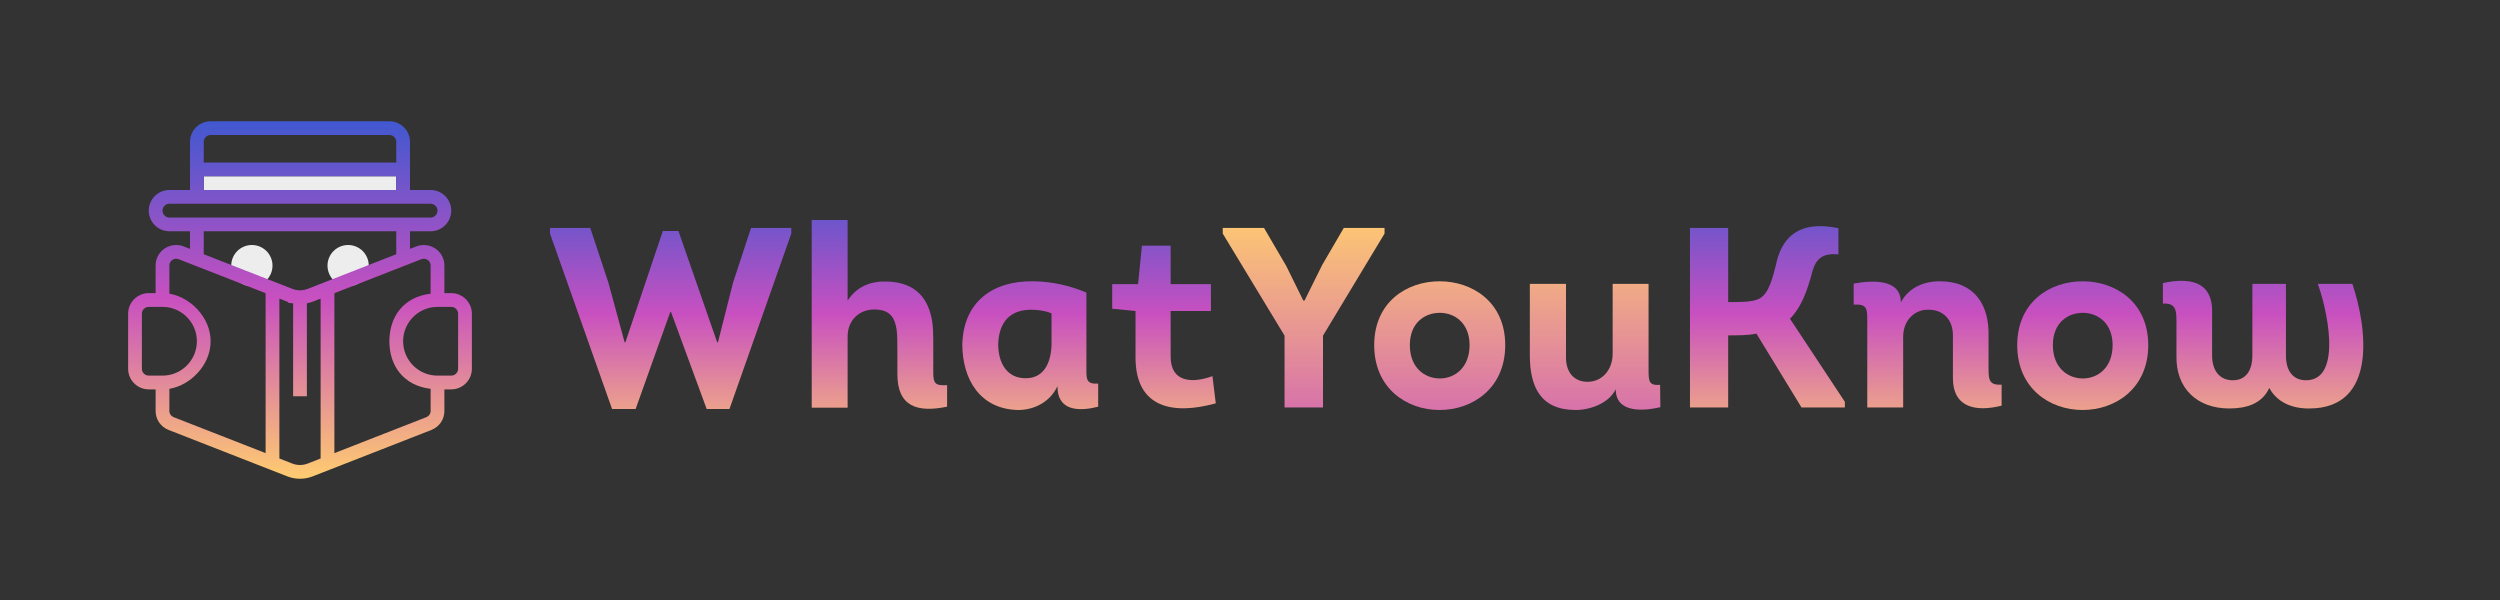 <svg width="250" height="60" viewBox="0 0 250 60" fill="none" xmlns="http://www.w3.org/2000/svg">
<rect x="0" y="0" width="250" height="60" fill="#333333" stroke="none"/>
<path d="M34.812 24.5C34.266 24.5 33.741 24.717 33.354 25.104C32.967 25.491 32.75 26.015 32.75 26.562C32.75 27.11 32.967 27.634 33.354 28.021C33.741 28.408 34.266 28.625 34.812 28.625C35.359 28.625 35.884 28.408 36.271 28.021C36.658 27.634 36.875 27.11 36.875 26.562C36.875 26.015 36.658 25.491 36.271 25.104C35.884 24.717 35.359 24.5 34.812 24.5Z" fill="#EDEDED"/>
<path d="M25.188 24.5C24.64 24.5 24.116 24.717 23.729 25.104C23.342 25.491 23.125 26.015 23.125 26.562C23.125 27.11 23.342 27.634 23.729 28.021C24.116 28.408 24.64 28.625 25.188 28.625C25.735 28.625 26.259 28.408 26.646 28.021C27.033 27.634 27.25 27.11 27.25 26.562C27.25 26.015 27.033 25.491 26.646 25.104C26.259 24.717 25.735 24.5 25.188 24.5V24.5Z" fill="#EDEDED"/>
<path d="M20.375 17.625H39.625V19H20.375V17.625Z" fill="#EDEDED"/>
<path d="M45.124 29.312H44.438V26.532C44.438 25.867 44.105 25.243 43.551 24.864C42.983 24.476 42.259 24.394 41.616 24.646L41 24.886V23.125H43.062C44.199 23.125 45.124 22.2 45.124 21.062C45.124 19.925 44.199 19 43.062 19H41V14.188C41 13.05 40.075 12.125 38.938 12.125H21.062C19.925 12.125 19 13.05 19 14.188V19H16.938C15.801 19 14.876 19.925 14.876 21.062C14.876 22.2 15.801 23.125 16.938 23.125H19V24.886L18.381 24.644C17.74 24.393 17.017 24.475 16.449 24.862C15.894 25.241 15.562 25.865 15.562 26.532V29.312H14.876C13.739 29.312 12.812 30.237 12.812 31.375V36.875C12.812 38.012 13.739 38.938 14.876 38.938H15.562V41.11C15.562 41.947 16.073 42.688 16.863 42.996L28.727 47.635C29.138 47.795 29.569 47.875 30 47.875C30.431 47.875 30.863 47.795 31.273 47.634L43.137 42.996C43.927 42.688 44.438 41.947 44.438 41.11V38.938H45.124C46.261 38.938 47.188 38.012 47.188 36.874V31.374C47.188 30.237 46.261 29.312 45.124 29.312ZM21.062 13.5H38.938C39.317 13.5 39.625 13.809 39.625 14.188V16.25H20.375V14.188C20.375 13.809 20.684 13.5 21.062 13.5ZM20.375 17.625H39.625V19H20.375V17.625ZM16.251 21.062C16.251 20.684 16.559 20.375 16.938 20.375H43.062C43.442 20.375 43.75 20.684 43.75 21.062C43.75 21.441 43.442 21.75 43.062 21.75H16.938C16.559 21.75 16.251 21.441 16.251 21.062ZM20.375 23.125H39.625V25.424L30.772 28.885C30.274 29.079 29.728 29.08 29.232 28.886L20.375 25.424V23.125ZM14.188 36.874V31.374C14.188 30.995 14.496 30.687 14.876 30.687H16.251C18.146 30.687 19.688 32.229 19.688 34.124C19.688 36.02 18.146 37.562 16.251 37.562H14.876C14.496 37.562 14.188 37.254 14.188 36.874ZM16.938 41.11V38.883C19 38.547 21.062 36.544 21.062 34.125C21.062 31.706 19 29.703 16.938 29.367V26.532C16.938 26.318 17.043 26.122 17.225 25.998C17.42 25.865 17.659 25.839 17.88 25.926L26.562 29.319V45.312L17.364 41.716C17.105 41.615 16.938 41.377 16.938 41.11ZM30.772 46.354C30.274 46.548 29.726 46.548 29.228 46.354L27.938 45.85V29.857L28.731 30.167C28.921 30.241 28.625 30.294 29.312 30.333V39.625H30.688V30.333C30.886 30.294 31.082 30.24 31.273 30.165L32.062 29.856V45.85L30.772 46.354ZM42.636 41.716L33.438 45.312V29.319L42.117 25.926C42.339 25.839 42.58 25.866 42.776 25.999C42.957 26.124 43.062 26.318 43.062 26.532V29.367C40.312 29.703 38.938 31.706 38.938 34.125C38.938 36.544 40.312 38.547 43.062 38.883V41.11C43.062 41.377 42.895 41.615 42.636 41.716ZM45.812 36.874C45.812 37.254 45.504 37.562 45.124 37.562H43.749C41.854 37.562 40.312 36.02 40.312 34.125C40.312 32.23 41.854 30.688 43.749 30.688H45.124C45.504 30.688 45.812 30.995 45.812 31.375V36.874Z" fill="url(#paint0_linear)"/>
<path d="M66.282 23.103L62.538 34.231H62.462L60.846 28.282L59.026 22.795H55V23.359L61.205 40.897H63.564L67.026 31.205H67.103L70.667 40.897H72.949L79.128 23.359V22.795H75.103L73.308 28.256L71.795 34.231H71.718L67.846 23.103H66.282Z" fill="url(#paint1_linear)"/>
<path d="M84.762 33.667C84.762 31.923 86.019 30.949 87.403 30.949C88.916 30.949 89.454 31.641 89.66 32.949C89.737 33.538 89.737 34.231 89.737 35.051V37.41C89.737 40.667 91.737 41.282 94.711 40.667V38.513C93.506 38.59 93.326 38.333 93.326 37.231V33.923C93.326 33.308 93.301 32.744 93.224 32.154C92.839 29.82 91.583 28.282 88.814 28.154C87.249 28.077 85.762 28.538 84.762 30.051V22H81.172V40.769H84.762V33.667Z" fill="url(#paint2_linear)"/>
<path d="M108.64 29.256C106.999 28.564 105.204 28.154 103.384 28.128C99.204 28.051 96.358 30.231 96.23 34.41C96.23 37.923 97.999 40.923 101.819 41C103.46 41 105.05 40.154 105.743 38.615C105.743 41.308 108.23 41.077 109.819 40.667V38.359C108.589 38.436 108.64 37.872 108.64 36.821V29.256ZM105.153 34.538C105.076 36.41 104.307 37.821 102.589 37.821C100.743 37.846 99.82 36.359 99.82 34.41C99.896 32.051 101.153 30.974 103.102 30.974C103.717 30.974 104.46 31.051 105.153 31.333V34.538Z" fill="url(#paint3_linear)"/>
<path d="M117.065 24.564H114.193L113.809 28.41H111.219V30.872L113.552 31.103V35.744C113.552 40.821 117.322 41.513 121.578 40.333L121.245 37.615C119.193 38.359 117.065 38.231 117.065 35.667V31.103H121.091V28.41H117.065V24.564Z" fill="url(#paint4_linear)"/>
<path d="M172.818 22.795H168.997V40.744H172.818V33.538C173.613 33.538 174.946 33.538 175.639 33.359L180.151 40.744H184.485V40.179L178.997 31.872C180.1 30.769 180.715 29.154 181.254 27.103C181.638 25.744 182.408 25.308 183.844 25.436V22.82C179.895 22 178.331 23.744 177.715 25.974C177.228 28 176.869 29.359 175.921 29.872C175.203 30.231 173.921 30.205 172.818 30.205V22.795Z" fill="url(#paint5_linear)"/>
<path d="M185.368 30.462C186.753 30.385 186.727 30.872 186.727 32.231V40.744H190.317V33.667C190.317 31.949 191.573 30.897 192.907 30.974C194.214 30.974 195.317 31.872 195.291 33.59V37.795C195.291 40.872 197.727 41.179 200.163 40.564V38.462C198.907 38.538 198.855 37.974 198.855 36.821V33.59C198.932 30.513 197.471 28.128 193.983 28.128C192.342 28.128 190.881 28.769 190.086 30.231C190.086 27.846 187.189 28.026 185.368 28.359V30.462Z" fill="url(#paint6_linear)"/>
<path d="M214.825 34.513C214.825 30.205 211.543 28.128 208.261 28.128C204.979 28.128 201.723 30.205 201.723 34.513C201.723 38.846 204.979 41 208.261 41C211.543 41 214.825 38.846 214.825 34.513ZM205.287 34.513C205.287 32.282 206.774 31.282 208.287 31.282C209.774 31.282 211.261 32.308 211.261 34.513C211.261 36.744 209.8 37.846 208.287 37.846C206.774 37.846 205.287 36.769 205.287 34.513Z" fill="url(#paint7_linear)"/>
<path d="M223.287 38.026C221.979 38.026 221.185 37.077 221.21 35.462V31.103C221.21 28 218.749 27.769 216.287 28.308V30.359C217.62 30.282 217.646 31.051 217.646 32.256V35.564C217.569 38.846 219.723 40.846 222.928 40.846C224.595 40.846 226.185 40.41 226.928 38.795C227.723 40.282 229.313 40.872 230.928 40.846C237.8 40.846 236.697 32.692 235.236 28.385H231.774C232.595 30.513 234.39 38.026 230.595 38.026C229.338 38.026 228.569 37.128 228.595 35.462V28.385H225.236V35.462C225.261 37.128 224.518 38.026 223.287 38.026Z" fill="url(#paint8_linear)"/>
<path d="M130.327 30.051L128.634 26.615L126.404 22.795H122.275V23.359L128.455 33.564V40.744H132.301V33.564L138.455 23.359V22.795H134.378L132.224 26.487L130.455 30.051H130.327Z" fill="url(#paint9_linear)"/>
<path d="M150.523 34.513C150.523 30.205 147.24 28.128 143.958 28.128C140.676 28.128 137.42 30.205 137.42 34.513C137.42 38.846 140.676 41 143.958 41C147.24 41 150.523 38.846 150.523 34.513ZM140.984 34.513C140.984 32.282 142.471 31.282 143.984 31.282C145.471 31.282 146.958 32.308 146.958 34.513C146.958 36.744 145.497 37.846 143.984 37.846C142.471 37.846 140.984 36.769 140.984 34.513Z" fill="url(#paint10_linear)"/>
<path d="M161.266 28.385V35.359C161.266 37.026 160.164 38.205 158.728 38.179C157.471 38.179 156.523 37.282 156.6 35.538V28.385H152.984V35.538C152.984 38.615 154.01 41 157.574 41C158.959 41 160.882 40.359 161.574 38.923C161.574 41.308 164.292 41.128 166.036 40.718L166.01 38.487C164.907 38.564 164.856 38.154 164.856 37V28.385H161.266Z" fill="url(#paint11_linear)"/>
<defs>
<linearGradient id="paint0_linear" x1="30" y1="12.125" x2="30" y2="47.875" gradientUnits="userSpaceOnUse">
<stop stop-color="#4158D0"/>
<stop offset="0.495" stop-color="#C850C0"/>
<stop offset="1" stop-color="#FFCC70"/>
</linearGradient>
<linearGradient id="paint1_linear" x1="145.665" y1="22" x2="145.665" y2="41" gradientUnits="userSpaceOnUse">
<stop stop-color="#4158D0"/>
<stop offset="0" stop-color="#6E55CB"/>
<stop offset="0.495" stop-color="#C850C0"/>
<stop offset="1" stop-color="#ECA18C"/>
<stop offset="1" stop-color="#FFCC70"/>
</linearGradient>
<linearGradient id="paint2_linear" x1="145.665" y1="22" x2="145.665" y2="41" gradientUnits="userSpaceOnUse">
<stop stop-color="#4158D0"/>
<stop offset="0" stop-color="#6E55CB"/>
<stop offset="0.495" stop-color="#C850C0"/>
<stop offset="1" stop-color="#ECA18C"/>
<stop offset="1" stop-color="#FFCC70"/>
</linearGradient>
<linearGradient id="paint3_linear" x1="145.665" y1="22" x2="145.665" y2="41" gradientUnits="userSpaceOnUse">
<stop stop-color="#4158D0"/>
<stop offset="0" stop-color="#6E55CB"/>
<stop offset="0.495" stop-color="#C850C0"/>
<stop offset="1" stop-color="#ECA18C"/>
<stop offset="1" stop-color="#FFCC70"/>
</linearGradient>
<linearGradient id="paint4_linear" x1="145.665" y1="22" x2="145.665" y2="41" gradientUnits="userSpaceOnUse">
<stop stop-color="#4158D0"/>
<stop offset="0" stop-color="#6E55CB"/>
<stop offset="0.495" stop-color="#C850C0"/>
<stop offset="1" stop-color="#ECA18C"/>
<stop offset="1" stop-color="#FFCC70"/>
</linearGradient>
<linearGradient id="paint5_linear" x1="145.665" y1="22" x2="145.665" y2="41" gradientUnits="userSpaceOnUse">
<stop stop-color="#4158D0"/>
<stop offset="0" stop-color="#6E55CB"/>
<stop offset="0.495" stop-color="#C850C0"/>
<stop offset="1" stop-color="#ECA18C"/>
<stop offset="1" stop-color="#FFCC70"/>
</linearGradient>
<linearGradient id="paint6_linear" x1="145.665" y1="22" x2="145.665" y2="41" gradientUnits="userSpaceOnUse">
<stop stop-color="#4158D0"/>
<stop offset="0" stop-color="#6E55CB"/>
<stop offset="0.495" stop-color="#C850C0"/>
<stop offset="1" stop-color="#ECA18C"/>
<stop offset="1" stop-color="#FFCC70"/>
</linearGradient>
<linearGradient id="paint7_linear" x1="145.665" y1="22" x2="145.665" y2="41" gradientUnits="userSpaceOnUse">
<stop stop-color="#4158D0"/>
<stop offset="0" stop-color="#6E55CB"/>
<stop offset="0.495" stop-color="#C850C0"/>
<stop offset="1" stop-color="#ECA18C"/>
<stop offset="1" stop-color="#FFCC70"/>
</linearGradient>
<linearGradient id="paint8_linear" x1="145.665" y1="22" x2="145.665" y2="41" gradientUnits="userSpaceOnUse">
<stop stop-color="#4158D0"/>
<stop offset="0" stop-color="#6E55CB"/>
<stop offset="0.495" stop-color="#C850C0"/>
<stop offset="1" stop-color="#ECA18C"/>
<stop offset="1" stop-color="#FFCC70"/>
</linearGradient>
<linearGradient id="paint9_linear" x1="144.155" y1="22.795" x2="144.155" y2="41" gradientUnits="userSpaceOnUse">
<stop stop-color="#FFCC70"/>
<stop offset="0" stop-color="#FCC475"/>
<stop offset="1" stop-color="#D772AA"/>
<stop offset="1" stop-color="#D369B0"/>
<stop offset="1" stop-color="#C850C0"/>
<stop offset="1" stop-color="white"/>
</linearGradient>
<linearGradient id="paint10_linear" x1="144.155" y1="22.795" x2="144.155" y2="41" gradientUnits="userSpaceOnUse">
<stop stop-color="#FFCC70"/>
<stop offset="0" stop-color="#FCC475"/>
<stop offset="1" stop-color="#D772AA"/>
<stop offset="1" stop-color="#D369B0"/>
<stop offset="1" stop-color="#C850C0"/>
<stop offset="1" stop-color="white"/>
</linearGradient>
<linearGradient id="paint11_linear" x1="144.155" y1="22.795" x2="144.155" y2="41" gradientUnits="userSpaceOnUse">
<stop stop-color="#FFCC70"/>
<stop offset="0" stop-color="#FCC475"/>
<stop offset="1" stop-color="#D772AA"/>
<stop offset="1" stop-color="#D369B0"/>
<stop offset="1" stop-color="#C850C0"/>
<stop offset="1" stop-color="white"/>
</linearGradient>
</defs>
</svg>
